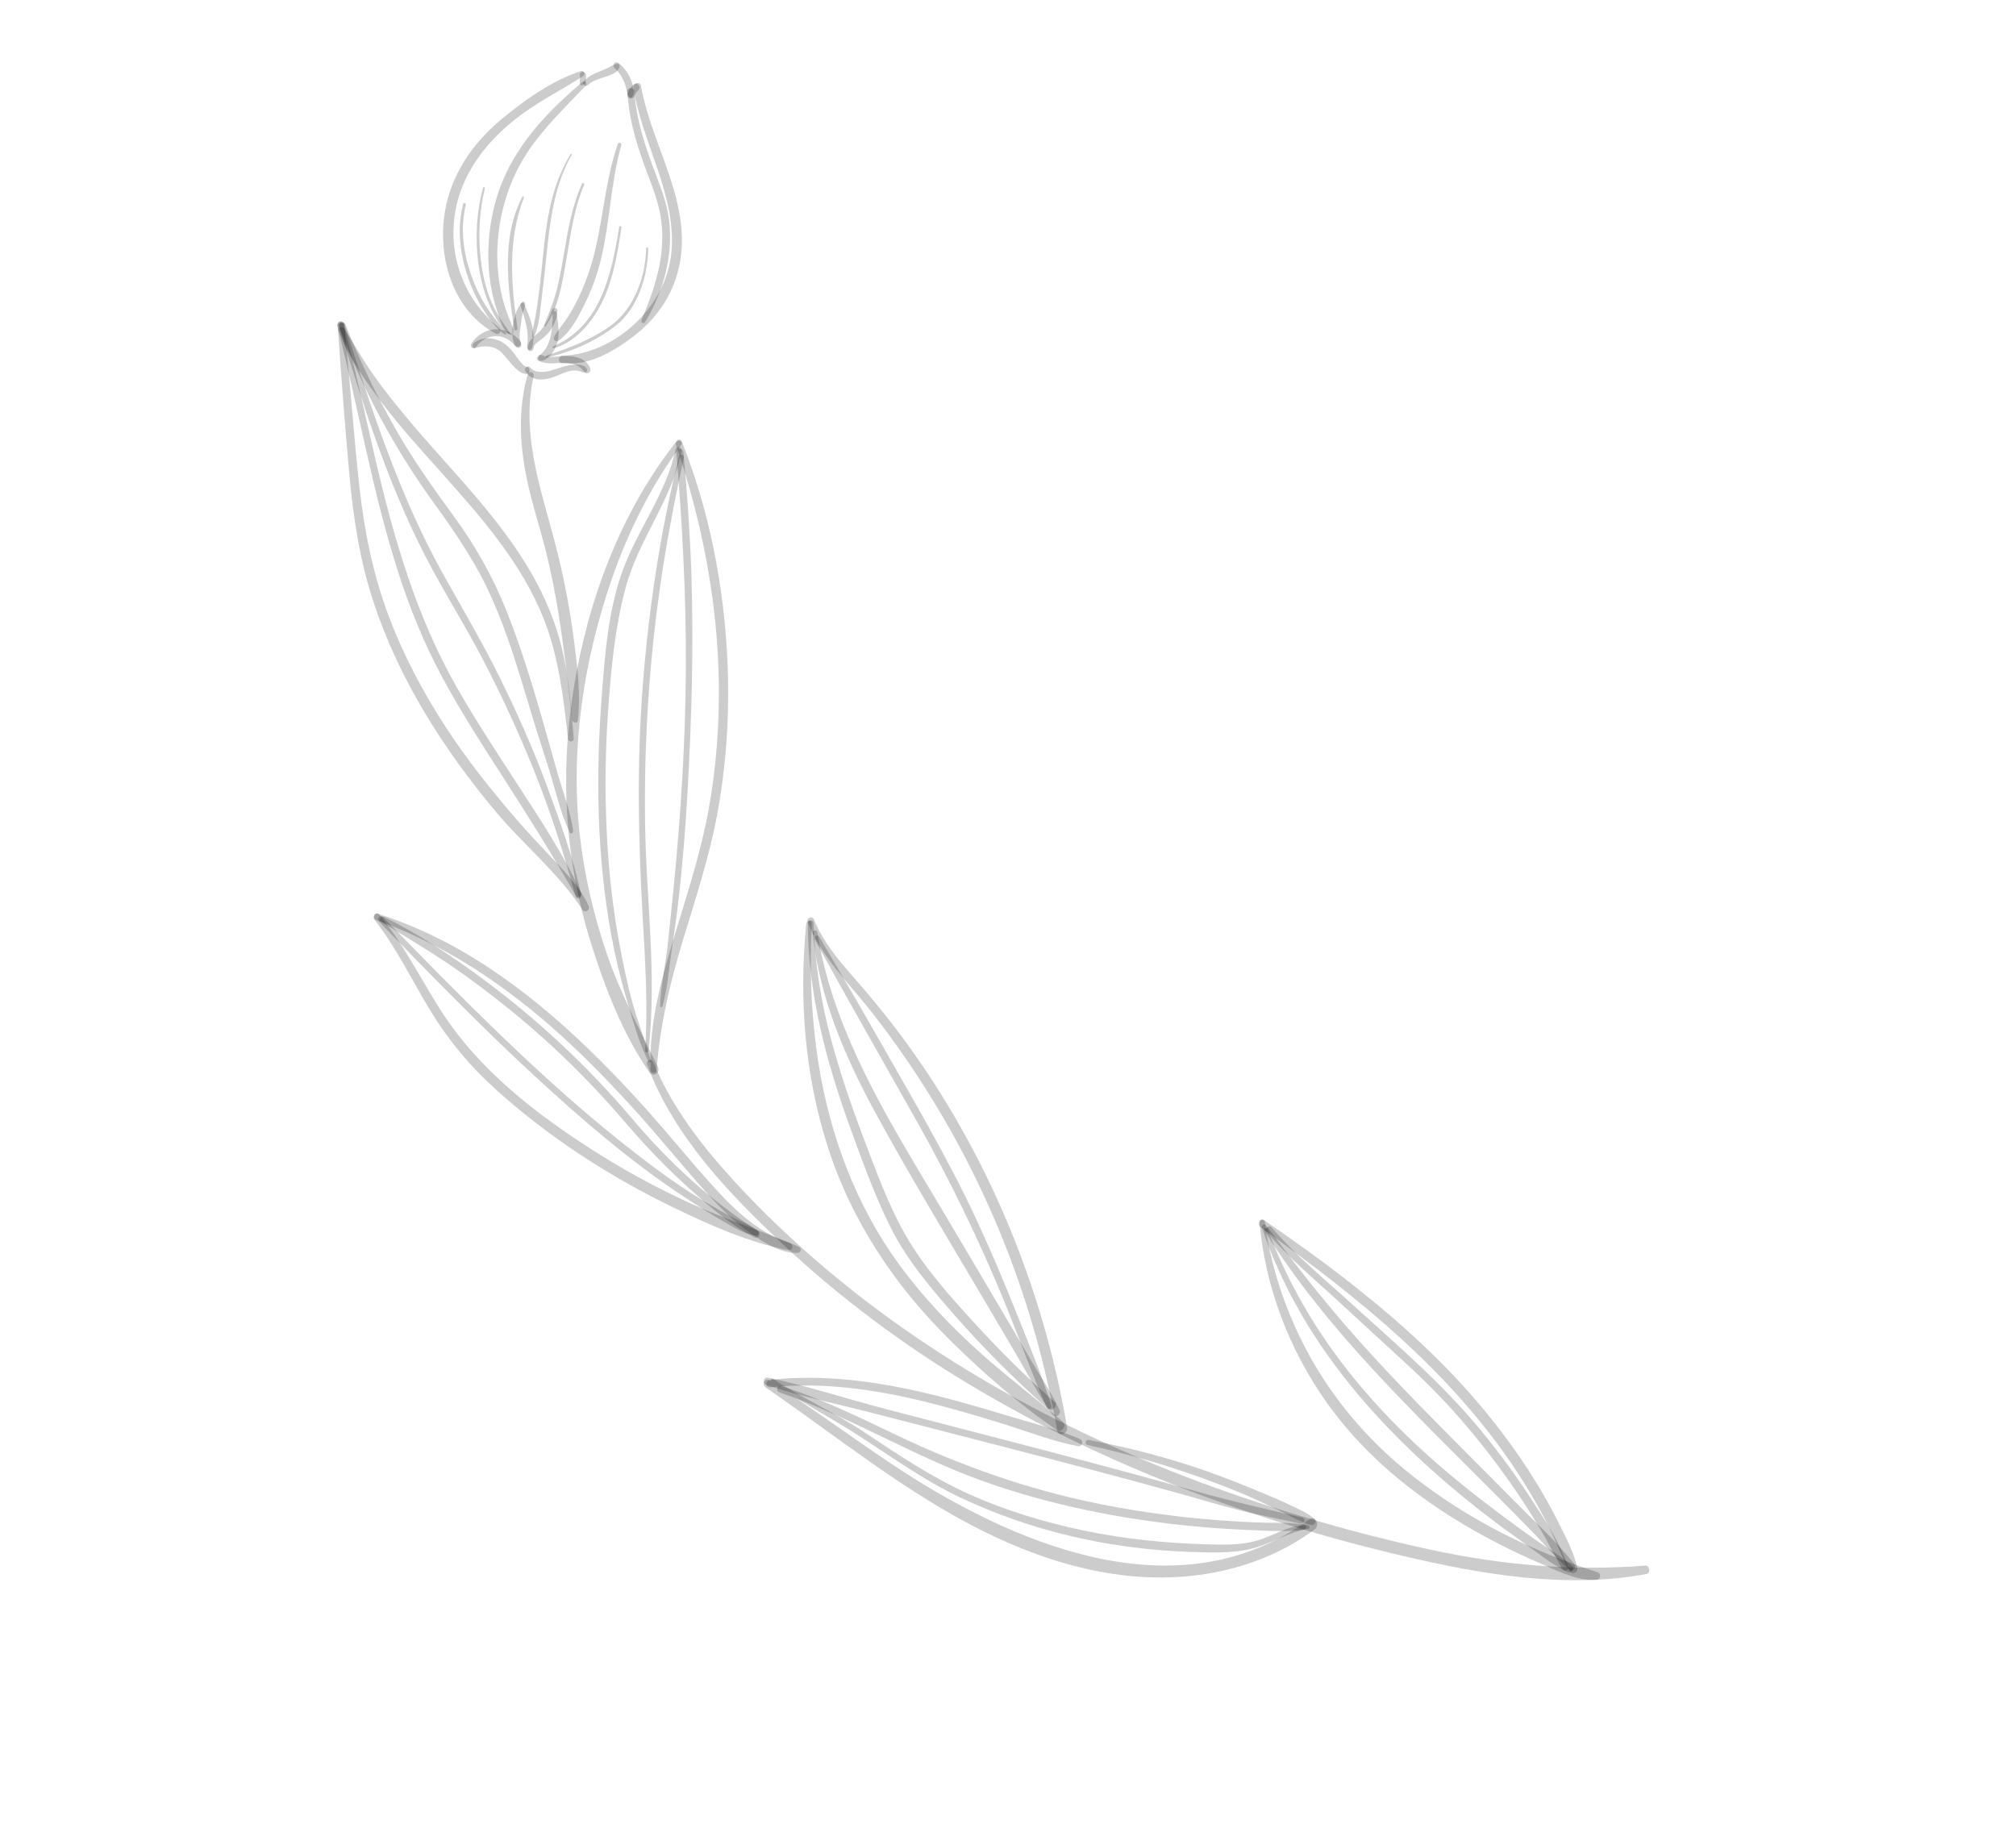 <svg width="153" height="140" viewBox="0 0 153 140" fill="none" xmlns="http://www.w3.org/2000/svg">
<path d="M51.383 33.438C47.14 38.8 44.632 45.47 43.531 52.3C42.487 58.771 42.87 65.214 44.814 71.462C45.872 74.863 47.255 78.469 49.278 81.373C49.561 81.779 50.153 81.439 49.93 80.977C48.567 78.149 47.104 75.448 46.075 72.45C45.056 69.481 44.334 66.395 43.988 63.257C43.273 56.762 44.316 50.069 46.43 43.95C47.687 40.312 49.438 36.832 51.698 33.77C51.87 33.537 51.569 33.202 51.383 33.438Z" fill="black" fill-opacity="0.2"/>
<path d="M51.303 33.757C53.277 39.584 54.476 45.699 54.555 51.894C54.595 55.041 54.359 58.195 53.807 61.29C53.253 64.4 52.304 67.389 51.379 70.394C50.319 73.841 49.223 77.536 49.378 81.201C49.391 81.512 49.811 81.499 49.834 81.195C50.089 77.777 50.855 74.573 51.841 71.313C52.78 68.211 53.801 65.138 54.406 61.938C55.541 55.93 55.517 49.702 54.531 43.673C53.967 40.222 53.066 36.852 51.785 33.618C51.666 33.316 51.194 33.433 51.303 33.757Z" fill="black" fill-opacity="0.2"/>
<path d="M51.269 34.114C50.559 37.497 48.36 40.206 47.217 43.409C46.149 46.401 45.907 49.701 45.666 52.863C45.206 58.905 45.297 64.985 46.388 70.951C46.691 72.603 47.081 74.223 47.552 75.83C48.025 77.451 48.472 79.083 49.217 80.592C49.27 80.7 49.435 80.626 49.402 80.511C48.979 79.059 48.438 77.649 48.025 76.192C47.636 74.817 47.347 73.398 47.076 71.994C46.505 69.032 46.179 66.017 46.04 62.999C45.905 60.026 45.937 57.033 46.143 54.063C46.364 50.894 46.657 47.644 47.487 44.579C48.473 40.935 50.976 37.963 51.727 34.238C51.79 33.924 51.335 33.8 51.269 34.114Z" fill="black" fill-opacity="0.2"/>
<path d="M51.526 34.657C50.118 40.352 49.234 46.187 48.779 52.05C48.325 57.923 48.441 63.751 48.777 69.624C48.97 72.984 49.185 76.374 48.957 79.738C48.947 79.892 49.198 79.927 49.215 79.771C49.871 74.002 49.033 68.207 48.956 62.427C48.878 56.452 49.248 50.477 50.092 44.568C50.563 41.274 51.182 38.003 51.898 34.758C51.955 34.504 51.589 34.404 51.526 34.657Z" fill="black" fill-opacity="0.2"/>
<path d="M51.33 34.326C51.785 39.764 52.077 45.256 52.052 50.715C52.026 56.193 51.678 61.646 51.151 67.094C51.006 68.596 50.847 70.097 50.686 71.597C50.519 73.173 50.158 74.765 50.093 76.346C50.089 76.464 50.253 76.477 50.283 76.37C50.645 75.066 50.753 73.642 50.951 72.301C51.151 70.939 51.349 69.581 51.505 68.214C51.809 65.54 52.025 62.865 52.176 60.177C52.483 54.683 52.656 49.142 52.473 43.639C52.369 40.527 52.156 37.42 51.865 34.321C51.832 33.965 51.301 33.965 51.33 34.326Z" fill="black" fill-opacity="0.2"/>
<path d="M43.538 56.06C43.328 53.314 43.114 50.58 42.294 47.942C41.629 45.808 40.604 43.819 39.386 41.979C36.847 38.144 33.551 34.959 30.651 31.441C29.796 30.405 28.959 29.349 28.193 28.239C27.453 27.166 26.817 26.025 26.12 24.922C25.989 24.714 25.617 24.838 25.712 25.102C26.443 27.133 27.756 28.946 29.032 30.632C30.422 32.467 31.976 34.163 33.502 35.872C36.475 39.204 39.548 42.661 41.25 46.928C42.4 49.813 42.765 52.981 43.111 56.063C43.141 56.348 43.56 56.354 43.538 56.06Z" fill="black" fill-opacity="0.2"/>
<path d="M25.626 24.635C25.887 28.445 26.172 32.257 26.518 36.06C26.817 39.345 27.317 42.58 28.351 45.707C30.309 51.628 33.7 56.913 37.621 61.595C39.746 64.134 42.363 66.234 44.196 69.03C44.394 69.335 44.814 69.078 44.666 68.746C44.106 67.487 43.108 66.432 42.197 65.446C41.269 64.443 40.316 63.471 39.417 62.439C37.366 60.08 35.414 57.643 33.706 54.993C32.037 52.405 30.582 49.648 29.492 46.736C28.335 43.643 27.666 40.425 27.298 37.131C26.832 32.973 26.551 28.792 26.135 24.629C26.1 24.293 25.602 24.289 25.626 24.635Z" fill="black" fill-opacity="0.2"/>
<path d="M25.599 24.758C27.188 30.888 28.233 37.173 30.149 43.208C31.051 46.045 32.163 48.797 33.565 51.402C35.01 54.087 36.666 56.64 38.311 59.192C40.17 62.079 41.984 64.984 43.695 67.971C43.848 68.238 44.214 68.006 44.089 67.731C42.855 65.013 41.197 62.497 39.588 60.012C37.922 57.441 36.225 54.889 34.699 52.224C31.614 46.833 29.898 40.899 28.484 34.827C27.691 31.423 26.968 27.999 26.079 24.619C25.994 24.293 25.514 24.433 25.599 24.758Z" fill="black" fill-opacity="0.2"/>
<path d="M25.735 24.79C27.521 30.657 29.407 36.585 32.189 42.03C33.587 44.77 35.243 47.353 36.663 50.081C38.046 52.739 39.307 55.468 40.439 58.255C41.741 61.462 42.77 64.683 43.689 68.028C43.768 68.313 44.173 68.194 44.111 67.907C43.496 65.052 42.469 62.238 41.459 59.516C40.426 56.734 39.211 54.022 37.903 51.373C36.552 48.639 34.998 46.045 33.527 43.384C32.002 40.626 30.727 37.721 29.594 34.763C28.325 31.445 27.227 28.059 26.175 24.661C26.084 24.371 25.646 24.495 25.735 24.79Z" fill="black" fill-opacity="0.2"/>
<path d="M25.734 24.767C27.503 29.569 30.003 34.144 32.972 38.236C34.636 40.529 36.191 42.823 37.349 45.449C38.499 48.054 39.327 50.8 40.143 53.537C40.628 55.164 41.156 56.777 41.667 58.396C42.162 59.965 42.526 61.698 43.235 63.176C43.315 63.343 43.522 63.216 43.5 63.059C43.294 61.575 42.714 60.094 42.306 58.657C41.891 57.194 41.486 55.728 41.064 54.268C40.289 51.589 39.46 48.913 38.426 46.331C37.394 43.752 36.072 41.415 34.451 39.197C32.888 37.06 31.37 34.934 30.054 32.617C28.6 30.06 27.289 27.385 26.216 24.627C26.096 24.321 25.617 24.45 25.734 24.767Z" fill="black" fill-opacity="0.2"/>
<path d="M40.048 28.417C39.397 30.746 39.418 33.088 39.815 35.464C40.181 37.662 40.906 39.743 41.441 41.895C42.483 46.079 42.934 50.336 43.415 54.617C43.441 54.855 43.82 54.958 43.854 54.673C44.082 52.746 43.83 50.731 43.588 48.819C43.312 46.637 42.918 44.471 42.408 42.336C41.321 37.781 39.44 33.327 40.498 28.538C40.565 28.232 40.132 28.116 40.048 28.417Z" fill="black" fill-opacity="0.2"/>
<path d="M49.098 80.774C51.137 86.235 55.285 90.551 59.378 94.396C63.715 98.471 68.49 102.025 73.54 105.057C83.752 111.189 95.043 115.41 106.506 118.094C112.474 119.492 118.851 120.591 124.944 119.462C125.289 119.398 125.21 118.794 124.858 118.821C119.342 119.256 113.94 118.778 108.528 117.605C102.939 116.393 97.411 114.793 92.018 112.837C81.132 108.888 70.671 103.262 61.776 95.522C59.31 93.376 56.952 91.074 54.785 88.596C52.694 86.202 50.792 83.57 49.562 80.57C49.449 80.295 48.993 80.492 49.098 80.774Z" fill="black" fill-opacity="0.2"/>
<path d="M61.188 70.101C60.63 75.772 61.068 81.537 62.797 86.96C64.635 92.728 67.947 97.624 72.154 101.765C74.639 104.214 77.349 106.595 80.219 108.535C80.57 108.772 81.001 108.199 80.672 107.912C78.368 105.904 75.915 104.11 73.676 102.015C71.455 99.936 69.374 97.667 67.642 95.121C64.52 90.532 62.687 85.139 61.952 79.574C61.539 76.442 61.438 73.251 61.617 70.097C61.633 69.803 61.216 69.819 61.188 70.101Z" fill="black" fill-opacity="0.2"/>
<path d="M61.292 69.959C62.302 72.589 64.368 74.547 66.058 76.695C67.815 78.927 69.443 81.277 70.927 83.718C73.868 88.555 76.244 93.781 77.962 99.231C78.922 102.277 79.677 105.396 80.231 108.551C80.322 109.07 81.069 108.849 80.983 108.335C79.093 97.186 74.495 86.49 67.695 77.688C66.725 76.433 65.704 75.227 64.664 74.036C63.525 72.733 62.422 71.399 61.757 69.755C61.645 69.479 61.183 69.679 61.292 69.959Z" fill="black" fill-opacity="0.2"/>
<path d="M61.308 70.073C61.32 75.418 62.724 80.64 64.528 85.598C65.439 88.104 66.362 90.67 67.54 93.053C68.802 95.607 70.652 97.778 72.499 99.879C74.692 102.374 77.036 104.716 79.507 106.905C79.854 107.213 80.359 106.689 80.009 106.379C77.912 104.519 75.904 102.55 74.005 100.467C72.109 98.389 70.143 96.221 68.727 93.744C67.387 91.398 66.446 88.76 65.485 86.225C64.575 83.828 63.749 81.393 63.08 78.91C62.305 76.027 61.834 73.065 61.745 70.07C61.736 69.773 61.307 69.777 61.308 70.073Z" fill="black" fill-opacity="0.2"/>
<path d="M61.673 70.801C62.175 75.654 64.083 80.107 66.361 84.31C68.996 89.171 71.882 93.897 74.685 98.654C75.513 100.06 76.341 101.465 77.17 102.871C78.041 104.349 78.84 105.927 79.831 107.318C80.079 107.667 80.592 107.378 80.399 106.973C79.782 105.678 78.965 104.464 78.24 103.232C77.51 101.992 76.781 100.75 76.051 99.51C74.566 96.985 73.073 94.468 71.577 91.952C69.014 87.638 66.319 83.339 64.358 78.675C63.291 76.138 62.455 73.491 62.034 70.749C62.001 70.533 61.651 70.583 61.673 70.801Z" fill="black" fill-opacity="0.2"/>
<path d="M61.833 71.314C64.378 75.931 66.987 80.505 69.576 85.095C72.086 89.543 74.308 94.114 76.254 98.863C77.339 101.509 78.286 104.226 79.45 106.835C79.54 107.038 79.862 106.896 79.794 106.683C79.041 104.327 78.096 102.032 77.181 99.741C76.22 97.338 75.216 94.953 74.128 92.611C71.939 87.9 69.295 83.448 66.74 78.952C65.243 76.321 63.714 73.712 62.183 71.102C62.046 70.871 61.703 71.078 61.833 71.314Z" fill="black" fill-opacity="0.2"/>
<path d="M58.424 105.291C62.411 104.869 66.397 105.446 70.28 106.402C72.213 106.879 74.127 107.443 76.031 108.033C77.933 108.622 79.854 109.385 81.806 109.754C82.157 109.82 82.259 109.334 81.939 109.201C80.094 108.432 78.101 107.941 76.193 107.362C74.211 106.761 72.219 106.186 70.204 105.714C66.342 104.809 62.37 104.28 58.416 104.73C58.079 104.769 58.079 105.327 58.424 105.291Z" fill="black" fill-opacity="0.2"/>
<path d="M58.103 105.299C63.574 109.055 68.75 113.304 74.691 116.245C79.947 118.845 85.766 120.389 91.585 119.444C94.512 118.968 97.363 117.87 99.784 116.064C100.215 115.741 99.808 114.985 99.368 115.307C89.301 122.669 76.596 117.107 67.416 110.942C64.39 108.91 61.45 106.743 58.398 104.756C58.07 104.542 57.785 105.08 58.103 105.299Z" fill="black" fill-opacity="0.2"/>
<path d="M82.527 109.665C85.463 110.305 88.36 111.146 91.198 112.163C92.631 112.678 94.058 113.23 95.446 113.866C96.132 114.18 96.807 114.519 97.488 114.847C98.138 115.161 98.809 115.585 99.513 115.737C99.746 115.786 99.965 115.468 99.76 115.282C99.249 114.818 98.573 114.547 97.962 114.251C97.295 113.927 96.609 113.641 95.927 113.355C94.494 112.755 93.055 112.175 91.592 111.661C88.66 110.63 85.662 109.852 82.62 109.281C82.384 109.237 82.287 109.613 82.527 109.665Z" fill="black" fill-opacity="0.2"/>
<path d="M98.831 115.17C96.175 114.558 93.541 113.959 90.914 113.218C88.376 112.501 85.832 111.808 83.286 111.13C77.972 109.713 72.643 108.359 67.323 106.966C64.319 106.179 61.324 105.201 58.291 104.554C57.943 104.48 57.816 105.003 58.155 105.116C60.763 105.979 63.497 106.54 66.153 107.223C68.807 107.906 71.461 108.592 74.116 109.276C79.357 110.626 84.598 111.982 89.815 113.434C91.213 113.823 92.606 114.252 94.013 114.606C95.571 114.997 97.151 115.289 98.718 115.642C99.008 115.707 99.124 115.238 98.831 115.17Z" fill="black" fill-opacity="0.2"/>
<path d="M59.143 105.668C64.479 107.497 69.339 110.542 74.655 112.429C79.699 114.221 84.968 115.273 90.264 115.805C91.721 115.95 93.182 116.051 94.646 116.111C96.082 116.169 97.577 116.292 99.003 116.073C99.181 116.045 99.178 115.724 98.999 115.7C97.766 115.532 96.502 115.593 95.26 115.542C93.967 115.488 92.676 115.4 91.387 115.285C88.679 115.042 85.984 114.659 83.316 114.116C77.999 113.035 72.951 111.261 68.026 108.911C65.153 107.54 62.293 106.128 59.26 105.187C58.966 105.096 58.856 105.569 59.143 105.668Z" fill="black" fill-opacity="0.2"/>
<path d="M58.55 104.858C60.583 106.304 62.799 107.45 64.897 108.787C67.537 110.469 70.018 112.3 72.848 113.64C78.297 116.22 84.235 117.563 90.201 117.775C91.797 117.832 93.522 117.921 95.085 117.512C96.538 117.132 97.787 116.265 99.288 116.025C99.442 116.001 99.393 115.76 99.251 115.754C98.027 115.699 96.924 116.386 95.797 116.794C94.392 117.302 92.902 117.249 91.437 117.203C88.379 117.107 85.343 116.8 82.341 116.178C79.372 115.562 76.457 114.694 73.668 113.453C70.805 112.179 68.246 110.466 65.631 108.719C63.386 107.219 60.913 106.144 58.664 104.649C58.537 104.565 58.429 104.772 58.55 104.858Z" fill="black" fill-opacity="0.2"/>
<path d="M95.595 92.758C96.006 97.683 97.857 102.433 100.651 106.396C103.769 110.818 108.111 114.134 112.736 116.639C114.15 117.406 115.6 118.1 117.073 118.734C118.364 119.291 119.742 119.992 121.169 119.901C121.486 119.881 121.543 119.421 121.234 119.322C116.264 117.735 111.479 115.36 107.3 112.091C103.443 109.075 100.339 105.274 98.285 100.695C97.16 98.19 96.345 95.502 96.002 92.752C95.969 92.488 95.571 92.479 95.595 92.758Z" fill="black" fill-opacity="0.2"/>
<path d="M95.67 93.142C103.146 98.524 110.537 104.387 115.594 112.427C116.262 113.49 116.886 114.583 117.457 115.706C118.044 116.856 118.483 118.12 119.13 119.231C119.317 119.553 119.786 119.345 119.705 118.979C119.461 117.893 118.913 116.837 118.428 115.851C117.927 114.833 117.384 113.839 116.802 112.87C115.618 110.897 114.281 109.026 112.836 107.257C109.83 103.579 106.339 100.407 102.653 97.503C100.478 95.788 98.231 94.182 95.956 92.617C95.643 92.4 95.367 92.924 95.67 93.142Z" fill="black" fill-opacity="0.2"/>
<path d="M95.772 93.17C98.718 101.97 105.062 108.871 112.025 114.401C113.136 115.283 114.278 116.122 115.431 116.942C116.558 117.744 117.712 118.702 118.951 119.302C119.225 119.435 119.565 119.062 119.298 118.824C118.462 118.081 117.46 117.517 116.55 116.877C115.579 116.195 114.617 115.497 113.669 114.781C111.724 113.312 109.82 111.79 108.014 110.137C104.718 107.118 101.732 103.724 99.382 99.839C98.089 97.701 96.984 95.435 96.132 93.066C96.047 92.833 95.691 92.929 95.772 93.17Z" fill="black" fill-opacity="0.2"/>
<path d="M95.983 93.429C100.754 101.051 107.357 107.242 113.59 113.512C114.505 114.432 115.417 115.356 116.322 116.286C117.23 117.222 118.095 118.231 119.05 119.114C119.336 119.377 119.706 118.981 119.465 118.68C118.065 116.931 116.368 115.38 114.802 113.794C113.242 112.213 111.67 110.644 110.105 109.068C106.965 105.905 103.855 102.701 100.984 99.262C99.349 97.303 97.771 95.272 96.257 93.209C96.137 93.045 95.876 93.258 95.983 93.429Z" fill="black" fill-opacity="0.2"/>
<path d="M96.151 93.523C97.753 95.406 99.657 97.002 101.464 98.659C103.338 100.376 105.206 102.1 107.075 103.823C110.089 106.602 112.762 109.797 115.093 113.222C115.748 114.183 116.371 115.167 116.967 116.168C117.534 117.12 117.999 118.139 118.574 119.083C118.709 119.306 119.093 119.17 119.001 118.896C118.378 117.046 117.208 115.29 116.158 113.683C115.005 111.919 113.756 110.224 112.427 108.602C109.533 105.072 106.118 102.165 102.775 99.124C100.654 97.192 98.385 95.347 96.504 93.15C96.289 92.9 95.936 93.271 96.151 93.523Z" fill="black" fill-opacity="0.2"/>
<path d="M28.56 69.831C33.787 71.688 38.498 74.865 42.648 78.645C44.677 80.494 46.588 82.483 48.433 84.532C50.256 86.556 51.959 88.698 53.795 90.709C54.762 91.768 55.793 92.775 56.958 93.593C57.944 94.286 59.321 95.161 60.55 95.087C60.762 95.074 60.862 94.763 60.658 94.649C60.14 94.36 59.572 94.241 59.036 93.999C58.424 93.722 57.841 93.371 57.289 92.979C56.183 92.19 55.2 91.215 54.276 90.203C52.439 88.194 50.734 86.054 48.91 84.031C45.261 79.984 41.307 76.176 36.778 73.234C34.235 71.583 31.539 70.26 28.674 69.35C28.383 69.257 28.275 69.73 28.56 69.831Z" fill="black" fill-opacity="0.2"/>
<path d="M28.415 69.796C30.078 71.912 31.25 74.372 32.646 76.678C34.008 78.928 35.658 80.896 37.579 82.639C41.633 86.316 46.314 89.326 51.173 91.675C53.91 92.998 56.845 94.3 59.82 94.878C60.166 94.945 60.266 94.465 59.952 94.334C57.412 93.279 54.811 92.435 52.303 91.285C49.855 90.162 47.477 88.871 45.19 87.419C40.711 84.575 36.282 81.179 33.361 76.542C31.852 74.147 30.578 71.593 28.787 69.406C28.565 69.136 28.203 69.526 28.415 69.796Z" fill="black" fill-opacity="0.2"/>
<path d="M28.745 69.923C32.569 73.861 36.396 77.8 40.417 81.517C44.04 84.865 47.819 88.136 51.914 90.834C52.87 91.464 53.834 92.081 54.824 92.65C55.611 93.101 56.468 93.669 57.372 93.78C57.6 93.808 57.635 93.468 57.475 93.359C56.771 92.882 55.944 92.583 55.197 92.177C54.341 91.711 53.501 91.214 52.676 90.693C50.858 89.543 49.13 88.241 47.436 86.901C43.215 83.562 39.267 79.86 35.428 76.05C33.283 73.922 31.171 71.757 29.06 69.592C28.856 69.38 28.54 69.711 28.745 69.923Z" fill="black" fill-opacity="0.2"/>
<path d="M28.941 69.972C31.19 71.338 33.435 72.672 35.572 74.231C37.754 75.823 39.859 77.519 41.855 79.361C43.769 81.128 45.586 83.01 47.291 84.999C48.691 86.632 50.135 88.194 51.709 89.645C53.406 91.21 55.226 92.825 57.248 93.909C57.558 94.075 57.817 93.605 57.517 93.414C53.969 91.162 50.797 88.236 48.048 84.986C44.675 80.998 40.865 77.427 36.717 74.35C34.332 72.581 31.791 70.899 29.148 69.59C28.906 69.47 28.703 69.829 28.941 69.972Z" fill="black" fill-opacity="0.2"/>
<path d="M39.932 27.828C39.765 27.811 39.556 27.529 39.454 27.41C39.313 27.244 39.188 27.064 39.061 26.888C38.804 26.534 38.485 26.192 38.113 25.972C37.452 25.582 36.569 25.547 35.95 26.039C35.789 26.166 35.869 26.482 36.097 26.409C36.784 26.188 37.544 26.238 38.087 26.775C38.382 27.068 38.619 27.418 38.903 27.723C39.17 28.01 39.532 28.377 39.938 28.38C40.282 28.383 40.261 27.862 39.932 27.828Z" fill="black" fill-opacity="0.2"/>
<path d="M36.133 26.332C36.47 25.841 37.054 25.513 37.632 25.504C37.95 25.499 38.262 25.59 38.538 25.755C38.672 25.835 38.795 25.93 38.906 26.043C39.037 26.175 39.135 26.343 39.32 26.394C39.45 26.43 39.549 26.322 39.561 26.196C39.581 25.972 39.398 25.784 39.254 25.645C39.107 25.505 38.943 25.381 38.767 25.284C38.414 25.087 38.007 24.979 37.605 24.993C36.85 25.019 36.16 25.441 35.761 26.11C35.611 26.359 35.974 26.563 36.133 26.332Z" fill="black" fill-opacity="0.2"/>
<path d="M39.52 26.002C39.35 25.538 39.474 25.046 39.535 24.576C39.567 24.336 39.604 24.096 39.649 23.857C39.703 23.578 39.873 23.336 39.858 23.043C39.852 22.927 39.701 22.838 39.619 22.941C39.432 23.177 39.251 23.431 39.161 23.728C39.084 23.982 39.007 24.245 38.957 24.506C38.851 25.053 38.83 25.688 39.08 26.196C39.203 26.447 39.62 26.272 39.52 26.002Z" fill="black" fill-opacity="0.2"/>
<path d="M39.497 23.168C39.681 23.724 39.872 24.289 39.977 24.869C40.024 25.127 40.045 25.391 40.049 25.655C40.051 25.786 40.046 25.919 40.03 26.05C40.013 26.197 39.96 26.348 40.046 26.482C40.094 26.557 40.178 26.583 40.255 26.541C40.393 26.466 40.42 26.306 40.443 26.16C40.466 26.013 40.481 25.863 40.486 25.715C40.497 25.413 40.459 25.111 40.399 24.815C40.273 24.194 40.021 23.622 39.769 23.048C39.7 22.888 39.441 23 39.497 23.168Z" fill="black" fill-opacity="0.2"/>
<path d="M40.48 26.441C40.504 26.152 40.792 25.974 40.996 25.825C41.232 25.651 41.453 25.459 41.645 25.231C42.03 24.771 42.268 24.2 42.308 23.587C42.325 23.32 41.97 23.318 41.893 23.536C41.701 24.085 41.428 24.631 41.044 25.06C40.665 25.483 40.049 25.776 40.059 26.445C40.064 26.734 40.457 26.718 40.48 26.441Z" fill="black" fill-opacity="0.2"/>
<path d="M41.942 23.768C41.939 24.432 41.925 25.084 41.731 25.721C41.647 26.001 41.55 26.255 41.388 26.496C41.313 26.608 41.23 26.713 41.133 26.807C41.032 26.905 40.927 26.983 40.861 27.114C40.812 27.211 40.854 27.355 40.967 27.376C41.287 27.439 41.6 27.164 41.803 26.931C42.032 26.665 42.197 26.327 42.301 25.987C42.405 25.644 42.404 25.243 42.382 24.887C42.359 24.497 42.297 24.111 42.235 23.724C42.205 23.547 41.942 23.596 41.942 23.768Z" fill="black" fill-opacity="0.2"/>
<path d="M39.875 28.176C40.39 29.017 41.374 28.865 42.141 28.568C42.521 28.422 42.884 28.219 43.286 28.15C43.476 28.117 43.676 28.104 43.866 28.136C44.051 28.168 44.254 28.316 44.439 28.255C44.525 28.227 44.573 28.138 44.552 28.047C44.469 27.679 43.86 27.656 43.577 27.672C43.19 27.694 42.798 27.806 42.428 27.925C42.07 28.04 41.706 28.181 41.331 28.218C40.948 28.256 40.496 28.214 40.232 27.888C40.066 27.681 39.736 27.949 39.875 28.176Z" fill="black" fill-opacity="0.2"/>
<path d="M40.885 27.392C41.492 27.674 42.125 27.554 42.767 27.538C43.075 27.53 43.389 27.556 43.678 27.68C43.964 27.803 44.176 27.994 44.362 28.248C44.441 28.358 44.616 28.346 44.709 28.271C44.82 28.181 44.834 28.041 44.779 27.913C44.485 27.239 43.733 27.045 43.095 27.018C42.459 26.992 41.727 27.227 41.123 26.953C40.843 26.825 40.6 27.26 40.885 27.392Z" fill="black" fill-opacity="0.2"/>
<path d="M37.865 24.861C34.68 22.333 33.54 17.974 35.116 14.102C35.912 12.145 37.251 10.593 38.822 9.281C40.514 7.87 42.419 6.953 44.246 5.783C44.436 5.661 44.316 5.324 44.092 5.396C41.973 6.08 39.898 7.528 38.167 8.957C36.416 10.402 34.995 12.153 34.206 14.362C32.821 18.244 33.887 23.326 37.618 25.317C37.912 25.472 38.116 25.059 37.865 24.861Z" fill="black" fill-opacity="0.2"/>
<path d="M44.015 5.744C44.019 5.76 44.021 5.776 44.024 5.793C44.022 5.772 44.019 5.753 44.016 5.732C44.029 5.834 44.023 5.941 44.012 6.044C44.014 6.023 44.017 6.003 44.019 5.983C44.015 6.013 44.011 6.045 44.006 6.076C43.997 6.13 43.997 6.147 44.007 6.202C44.009 6.208 44.01 6.214 44.011 6.221C44.014 6.233 44.015 6.246 44.017 6.26C44.015 6.242 44.013 6.225 44.01 6.208C44.014 6.232 44.016 6.256 44.016 6.282C44.015 6.287 44.016 6.291 44.015 6.296C44.015 6.319 44.022 6.25 44.018 6.272C44.014 6.289 44.001 6.322 44.024 6.265C44.002 6.321 43.998 6.375 44.036 6.427C44.068 6.47 44.131 6.499 44.184 6.48C44.246 6.456 44.297 6.415 44.34 6.363C44.38 6.314 44.424 6.262 44.44 6.198C44.448 6.164 44.453 6.126 44.457 6.091C44.476 5.939 44.495 5.772 44.455 5.621C44.424 5.501 44.293 5.414 44.176 5.454C44.058 5.488 43.978 5.615 44.015 5.744Z" fill="black" fill-opacity="0.2"/>
<path d="M44.608 6.463C44.936 6.137 45.382 6.009 45.803 5.874C46.037 5.799 46.269 5.719 46.493 5.617C46.744 5.502 46.932 5.339 47.025 5.063C47.07 4.929 46.929 4.819 46.814 4.846C46.578 4.902 46.387 5.02 46.174 5.132C45.968 5.24 45.77 5.315 45.55 5.405C45.103 5.584 44.65 5.78 44.319 6.158C44.138 6.362 44.415 6.655 44.608 6.463Z" fill="black" fill-opacity="0.2"/>
<path d="M46.623 5.154C46.94 5.436 47.175 5.763 47.347 6.161C47.415 6.318 47.487 6.536 47.533 6.727C47.581 6.935 47.592 7.217 47.76 7.361C47.822 7.414 47.901 7.421 47.965 7.361C48.155 7.18 48.099 6.845 48.054 6.611C48.006 6.367 47.927 6.134 47.822 5.91C47.621 5.48 47.325 5.093 46.965 4.797C46.863 4.713 46.724 4.692 46.625 4.797C46.538 4.887 46.523 5.065 46.623 5.154Z" fill="black" fill-opacity="0.2"/>
<path d="M48.154 7.263C48.158 7.251 48.163 7.24 48.167 7.228C48.158 7.252 48.148 7.277 48.14 7.3C48.182 7.194 48.236 7.094 48.301 7.002C48.286 7.023 48.271 7.044 48.256 7.065C48.312 6.986 48.377 6.915 48.449 6.851C48.502 6.804 48.532 6.71 48.532 6.639C48.531 6.569 48.5 6.484 48.45 6.435C48.396 6.382 48.324 6.344 48.248 6.348C48.172 6.353 48.111 6.381 48.054 6.433C47.853 6.618 47.711 6.857 47.62 7.118C47.598 7.182 47.617 7.278 47.649 7.334C47.683 7.397 47.751 7.455 47.82 7.47C47.889 7.486 47.965 7.481 48.026 7.44C48.045 7.425 48.064 7.41 48.083 7.395C48.118 7.359 48.142 7.315 48.154 7.263Z" fill="black" fill-opacity="0.2"/>
<path d="M48.08 6.679C48.73 10.893 51.384 14.835 50.947 19.22C50.534 23.358 46.608 26.881 42.678 26.996C42.389 27.004 42.306 27.5 42.616 27.548C44.523 27.845 46.458 26.741 47.964 25.614C49.703 24.313 51.014 22.542 51.518 20.334C52.628 15.465 49.457 11.129 48.645 6.517C48.578 6.124 48.021 6.294 48.08 6.679Z" fill="black" fill-opacity="0.2"/>
<path d="M44.191 6.232C41.155 8.8 38.431 11.742 37.471 15.822C37.073 17.516 36.949 19.292 37.155 21.025C37.257 21.891 37.44 22.744 37.717 23.567C37.914 24.155 38.136 25.168 38.732 25.407C38.817 25.441 38.921 25.363 38.939 25.278C39.011 24.951 38.902 24.794 38.771 24.489C38.587 24.063 38.424 23.63 38.289 23.182C38.047 22.378 37.885 21.543 37.803 20.704C37.645 19.062 37.782 17.398 38.179 15.803C38.556 14.287 39.177 12.851 40.026 11.564C41.269 9.683 42.92 8.12 44.45 6.503C44.62 6.325 44.37 6.079 44.191 6.232Z" fill="black" fill-opacity="0.2"/>
<path d="M47.614 6.961C47.71 8.883 48.242 10.713 48.887 12.503C49.274 13.577 49.725 14.635 49.997 15.752C50.732 18.772 49.846 21.529 48.69 24.288C48.612 24.474 48.849 24.625 48.956 24.447C50.426 22.017 51.243 18.95 50.677 16.091C50.476 15.078 50.106 14.125 49.745 13.167C48.987 11.165 48.276 9.125 48.158 6.954C48.137 6.59 47.596 6.593 47.614 6.961Z" fill="black" fill-opacity="0.2"/>
<path d="M39.273 24.914C38.78 21.576 38.514 18.209 39.758 15.008C39.789 14.925 39.683 14.855 39.64 14.937C38.051 17.994 38.507 21.697 39.037 24.983C39.063 25.146 39.296 25.074 39.273 24.914Z" fill="black" fill-opacity="0.2"/>
<path d="M36.662 14.255C36.161 16.085 36.056 18.032 36.294 19.917C36.42 20.912 36.648 21.89 37.014 22.818C37.364 23.707 37.85 24.679 38.551 25.319C38.614 25.377 38.731 25.3 38.675 25.219C38.091 24.392 37.547 23.614 37.181 22.647C36.829 21.717 36.61 20.729 36.493 19.737C36.281 17.937 36.371 16.05 36.799 14.291C36.82 14.2 36.687 14.165 36.662 14.255Z" fill="black" fill-opacity="0.2"/>
<path d="M35.151 15.491C34.685 17.255 34.896 19.159 35.455 20.871C35.748 21.766 36.144 22.628 36.633 23.424C37.072 24.137 37.604 24.893 38.282 25.372C38.381 25.443 38.471 25.291 38.403 25.206C37.862 24.532 37.296 23.914 36.84 23.167C36.374 22.407 35.998 21.589 35.71 20.738C35.154 19.085 34.923 17.261 35.35 15.546C35.383 15.411 35.186 15.358 35.151 15.491Z" fill="black" fill-opacity="0.2"/>
<path d="M43.314 11.696C42.033 13.748 41.569 16.105 41.309 18.509C41.176 19.744 41.061 20.982 40.904 22.214C40.827 22.825 40.74 23.434 40.634 24.04C40.547 24.54 40.388 25.048 40.383 25.557C40.381 25.629 40.482 25.657 40.513 25.592C40.953 24.71 40.997 23.486 41.125 22.511C41.271 21.394 41.382 20.272 41.498 19.15C41.762 16.598 42.1 13.977 43.4 11.745C43.43 11.69 43.348 11.642 43.314 11.696Z" fill="black" fill-opacity="0.2"/>
<path d="M44.176 13.929C43.426 15.591 43.119 17.388 42.812 19.184C42.66 20.075 42.506 20.97 42.293 21.85C42.053 22.839 41.674 23.737 41.29 24.67C41.252 24.762 41.363 24.83 41.42 24.747C42.402 23.303 42.709 21.319 42.995 19.608C43.312 17.717 43.58 15.79 44.332 14.022C44.379 13.914 44.227 13.819 44.176 13.929Z" fill="black" fill-opacity="0.2"/>
<path d="M46.884 10.941C45.981 13.533 45.806 16.262 45.185 18.923C44.899 20.15 44.486 21.357 43.956 22.491C43.7 23.038 43.415 23.57 43.09 24.076C42.762 24.587 42.345 25.026 42.052 25.559C41.945 25.753 42.165 25.99 42.351 25.872C43.248 25.299 43.863 24.094 44.338 23.146C44.913 22.002 45.346 20.784 45.644 19.528C46.306 16.721 46.358 13.795 47.156 11.016C47.209 10.83 46.945 10.767 46.884 10.941Z" fill="black" fill-opacity="0.2"/>
<path d="M46.994 17.233C46.411 20.845 45.566 24.782 41.984 26.279C41.897 26.316 41.928 26.456 42.023 26.43C43.55 26.015 44.77 24.65 45.527 23.256C46.517 21.433 46.843 19.321 47.163 17.279C47.181 17.163 47.012 17.116 46.994 17.233Z" fill="black" fill-opacity="0.2"/>
<path d="M49.041 18.853C48.981 21.105 48.085 23.515 46.247 24.793C44.804 25.796 43.132 26.448 41.486 26.976C41.397 27.005 41.433 27.142 41.524 27.122C43.312 26.732 45.216 25.893 46.686 24.75C48.391 23.426 49.168 21.006 49.194 18.85C49.195 18.746 49.043 18.749 49.041 18.853Z" fill="black" fill-opacity="0.2"/>
</svg>
